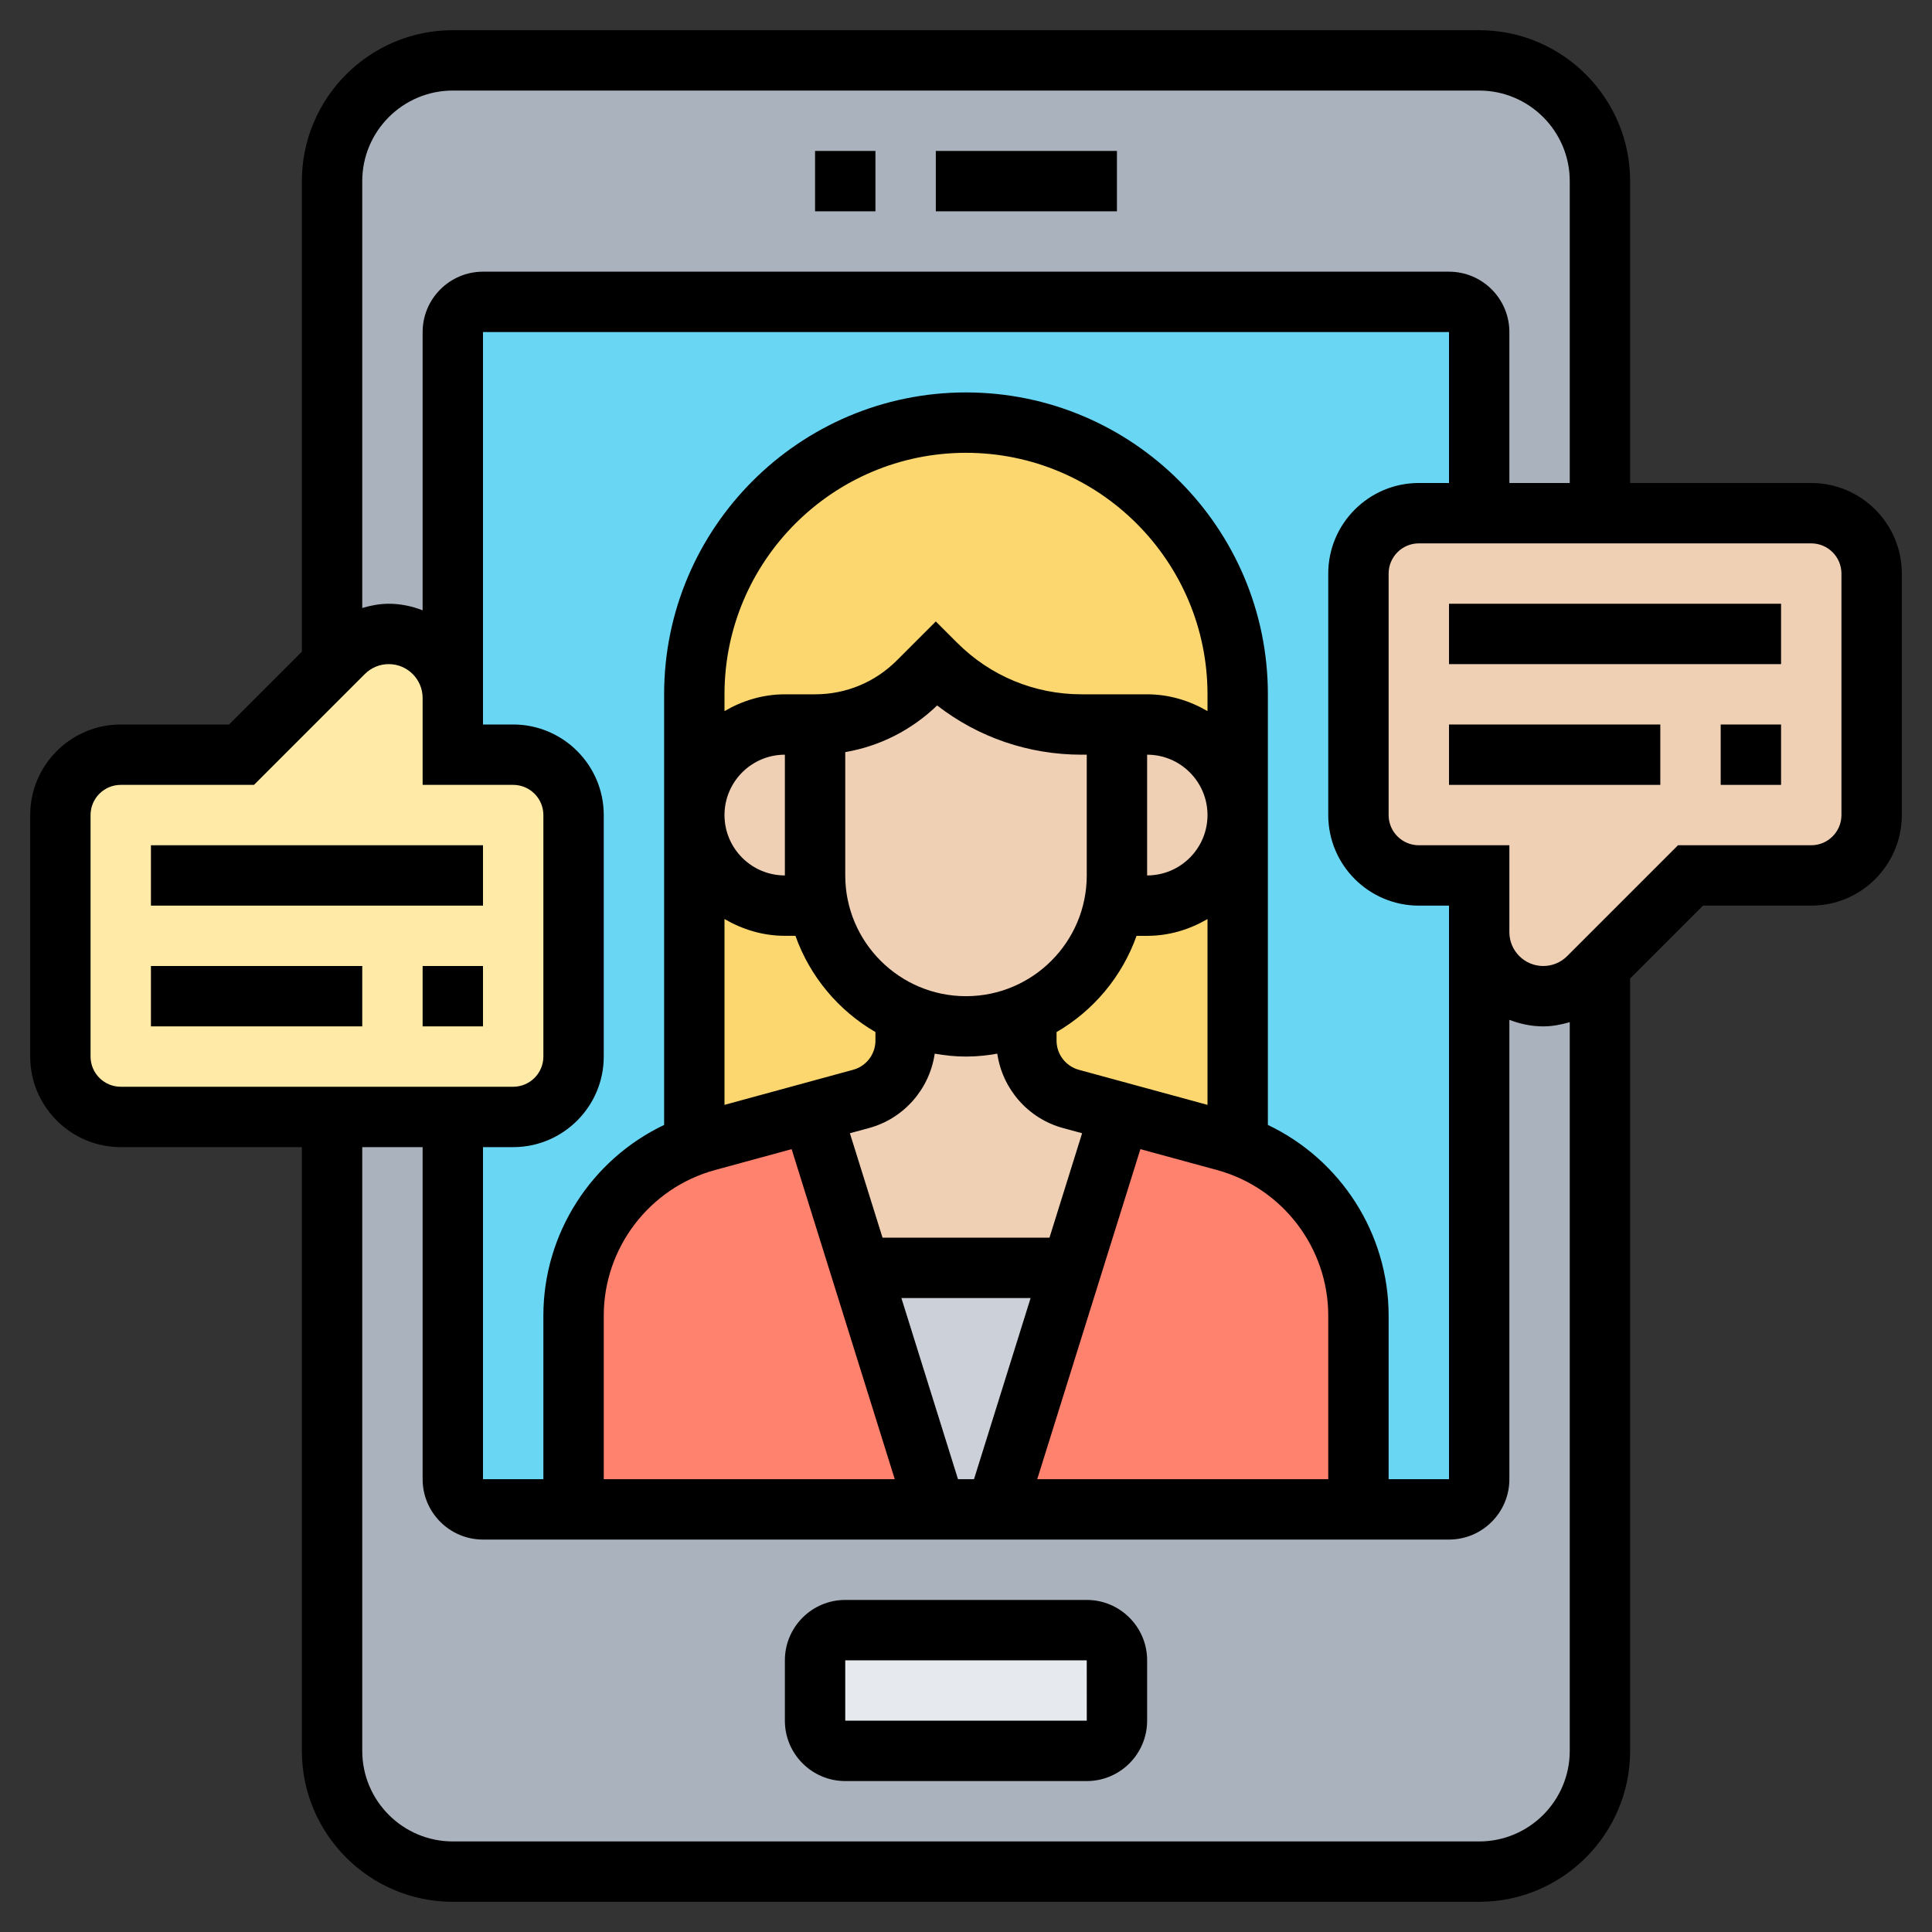 <svg id="Layer_5" enable-background="new 0 0 64 64" height="512" viewBox="0 0 64 64" width="512" xmlns="http://www.w3.org/2000/svg">
    <rect x="0" y="0" width="64" height="64" fill="#333333" stroke="none"/>
    <g>
        <g>
            <g>
                <path d="m48 50h-32c-.552 0-1-.448-1-1v-38c0-.552.448-1 1-1h32c.552 0 1 .448 1 1v38c0 .552-.448 1-1 1z" fill="#69d6f4"/>
            </g>
            <g>
                <path d="m15 11v12.12c0-1.17-.95-2.12-2.12-2.12-.56 0-1.1.22-1.5.62l-.38.38v-16c0-2.21 1.79-4 4-4h34c2.21 0 4 1.79 4 4v11h-4v-6c0-.55-.45-1-1-1h-32c-.55 0-1 .45-1 1z" fill="#aab2bd"/>
            </g>
            <g>
                <path d="m33 50h12 3c.55 0 1-.45 1-1v-18.12c0 1.17.95 2.12 2.12 2.12.56 0 1.1-.22 1.5-.62l.38-.38v26c0 2.21-1.79 4-4 4h-34c-2.21 0-4-1.79-4-4v-21h4v12c0 .55.45 1 1 1h3 12z" fill="#aab2bd"/>
            </g>
            <g>
                <path d="m37 55v2c0 .55-.45 1-1 1h-8c-.55 0-1-.45-1-1v-2c0-.55.45-1 1-1h8c.55 0 1 .45 1 1z" fill="#e6e9ed"/>
            </g>
            <g>
                <path d="m23 37.92c.14-.05.28-.09.42-.13l3.47-.94 1.61 5.15 2.5 8h-12v-6.42c0-2.55 1.62-4.81 4-5.66z" fill="#ff826e"/>
            </g>
            <g>
                <path d="m41 37.92c2.38.85 4 3.11 4 5.66v6.42h-12l2.5-8 1.61-5.15 3.47.94c.14.04.28.08.42.13z" fill="#ff826e"/>
            </g>
            <g>
                <path d="m35.5 42-2.5 8h-2l-2.5-8z" fill="#ccd1d9"/>
            </g>
            <g>
                <path d="m26 30h1.1c.33 1.61 1.43 2.94 2.9 3.58v.01.88c0 .9-.6 1.69-1.47 1.93l-1.64.45-3.47.94c-.14.04-.28.08-.42.13v-10.92c0 1.66 1.34 3 3 3z" fill="#fcd770"/>
            </g>
            <g>
                <path d="m41 27v10.92c-.14-.05-.28-.09-.42-.13l-3.47-.94-1.64-.45c-.87-.24-1.47-1.03-1.47-1.93v-.88-.01c.58-.25 1.1-.6 1.54-1.04.68-.68 1.16-1.56 1.36-2.54h1.1c1.66 0 3-1.34 3-3z" fill="#fcd770"/>
            </g>
            <g>
                <path d="m41 23v4c0-1.66-1.34-3-3-3h-1-1.17c-1.81 0-3.55-.72-4.83-2l-.59.59c-.9.9-2.13 1.41-3.41 1.41h-1c-1.66 0-3 1.34-3 3v-4c0-4.97 4.03-9 9-9 2.48 0 4.74 1.01 6.36 2.64 1.63 1.62 2.64 3.88 2.64 6.36z" fill="#fcd770"/>
            </g>
            <g>
                <path d="m35.47 36.4 1.64.45-1.61 5.15h-7l-1.61-5.15 1.64-.45c.87-.24 1.47-1.03 1.47-1.93v-.88c.61.26 1.29.41 2 .41s1.39-.15 2-.41v.88c0 .9.6 1.69 1.47 1.93z" fill="#f0d0b4"/>
            </g>
            <g>
                <path d="m38 24c1.66 0 3 1.34 3 3s-1.34 3-3 3h-1.1c.07-.32.1-.66.1-1v-5z" fill="#f0d0b4"/>
            </g>
            <g>
                <path d="m37 24v5c0 .34-.03.68-.1 1-.2.98-.68 1.86-1.36 2.54-.44.44-.96.79-1.54 1.04v.01c-.61.26-1.29.41-2 .41s-1.39-.15-2-.41v-.01c-1.47-.64-2.57-1.97-2.9-3.58-.07-.32-.1-.66-.1-1v-5c1.28 0 2.51-.51 3.41-1.41l.59-.59c1.28 1.28 3.02 2 4.83 2z" fill="#f0d0b4"/>
            </g>
            <g>
                <path d="m27 24v5c0 .34.03.68.1 1h-1.1c-1.66 0-3-1.34-3-3s1.34-3 3-3z" fill="#f0d0b4"/>
            </g>
            <g>
                <path d="m19 27v8c0 1.1-.9 2-2 2h-2-4-7c-1.1 0-2-.9-2-2v-8c0-1.1.9-2 2-2h4l3-3 .38-.38c.4-.4.94-.62 1.5-.62 1.17 0 2.12.95 2.12 2.12v1.88h2c1.1 0 2 .9 2 2z" fill="#ffeaa7"/>
            </g>
            <g>
                <path d="m62 19v8c0 1.1-.9 2-2 2h-4l-3 3-.38.38c-.4.4-.94.62-1.5.62-1.17 0-2.12-.95-2.12-2.12v-1.88h-2c-1.1 0-2-.9-2-2v-8c0-1.1.9-2 2-2h2 4 7c1.1 0 2 .9 2 2z" fill="#f0d0b4"/>
            </g>
        </g>
        <g>
            <path d="m36 53h-8c-1.103 0-2 .897-2 2v2c0 1.103.897 2 2 2h8c1.103 0 2-.897 2-2v-2c0-1.103-.897-2-2-2zm-8 4v-2h8l.001 2z"/>
            <path d="m27 5h2v2h-2z"/>
            <path d="m31 5h6v2h-6z"/>
            <path d="m60 16h-6v-10c0-2.757-2.243-5-5-5h-34c-2.757 0-5 2.243-5 5v15.586l-2.414 2.414h-3.586c-1.654 0-3 1.346-3 3v8c0 1.654 1.346 3 3 3h6v20c0 2.757 2.243 5 5 5h34c2.757 0 5-2.243 5-5v-25.586l2.414-2.414h3.586c1.654 0 3-1.346 3-3v-8c0-1.654-1.346-3-3-3zm-45-13h34c1.654 0 3 1.346 3 3v10h-2v-5c0-1.103-.897-2-2-2h-32c-1.103 0-2 .897-2 2v9.217c-.349-.135-.725-.217-1.121-.217-.304 0-.596.057-.879.14v-14.14c0-1.654 1.346-3 3-3zm32 27h1v.879 18.121h-2v-5.417c0-2.729-1.597-5.175-4-6.318v-14.265c0-5.514-4.486-10-10-10s-10 4.486-10 10v14.265c-2.403 1.144-4 3.589-4 6.318v5.417h-2v-11h1c1.654 0 3-1.346 3-3v-8c0-1.654-1.346-3-3-3h-1v-.879-12.121h32v5h-1c-1.654 0-3 1.346-3 3v8c0 1.654 1.346 3 3 3zm-12.235 11h-5.53l-1.081-3.46.636-.173c1.16-.317 2.004-1.298 2.174-2.463.337.059.682.096 1.036.096s.699-.037 1.036-.096c.17 1.165 1.014 2.146 2.174 2.463l.636.173zm-8.765-12c-1.103 0-2-.897-2-2s.897-2 2-2zm0 2h.35c.48 1.351 1.427 2.478 2.65 3.188v.284c0 .45-.303.847-.737.965l-4.263 1.163v-6.156c.591.344 1.268.556 2 .556zm6 2c-2.206 0-4-1.794-4-4v-4.085c1.142-.196 2.195-.728 3.044-1.546 1.364 1.058 3.031 1.631 4.785 1.631h.171v4c0 2.206-1.794 4-4 4zm3.737 2.438c-.434-.119-.737-.515-.737-.965v-.284c1.223-.71 2.17-1.838 2.65-3.188h.35c.732 0 1.409-.212 2-.556v6.155zm2.263-10.438c1.103 0 2 .897 2 2s-.897 2-2 2zm2-1.444c-.591-.344-1.268-.556-2-.556h-1-1.171c-1.557 0-3.021-.606-4.122-1.707l-.707-.707-1.293 1.293c-.723.723-1.685 1.121-2.707 1.121h-1c-.732 0-1.409.212-2 .556v-.556c0-4.411 3.589-8 8-8s8 3.589 8 8zm-16.315 15.203 2.539-.692 3.416 10.933h-9.64v-5.417c0-2.249 1.515-4.232 3.685-4.824zm8.05 10.241-1.875-6h4.28l-1.875 6zm6.042-10.933 2.539.692c2.169.592 3.684 2.575 3.684 4.824v5.417h-9.64zm-34.777-3.067v-8c0-.552.449-1 1-1h4.414l3.672-3.672c.212-.212.493-.328.793-.328.618 0 1.121.503 1.121 1.121v1.879 1h3c.551 0 1 .448 1 1v8c0 .552-.449 1-1 1h-13c-.551 0-1-.448-1-1zm46 26h-34c-1.654 0-3-1.346-3-3v-20h2v11c0 1.103.897 2 2 2h32c1.103 0 2-.897 2-2v-15.217c.349.135.725.217 1.121.217.304 0 .596-.057.879-.14v24.14c0 1.654-1.346 3-3 3zm12-34c0 .552-.449 1-1 1h-4.414l-3.672 3.672c-.212.212-.493.328-.793.328-.618 0-1.121-.503-1.121-1.121v-1.879-1h-3c-.551 0-1-.448-1-1v-8c0-.552.449-1 1-1h13c.551 0 1 .448 1 1z"/>
            <path d="m48 20h11v2h-11z"/>
            <path d="m57 24h2v2h-2z"/>
            <path d="m48 24h7v2h-7z"/>
            <path d="m5 32h7v2h-7z"/>
            <path d="m14 32h2v2h-2z"/>
            <path d="m5 28h11v2h-11z"/>
        </g>
    </g>
</svg>
